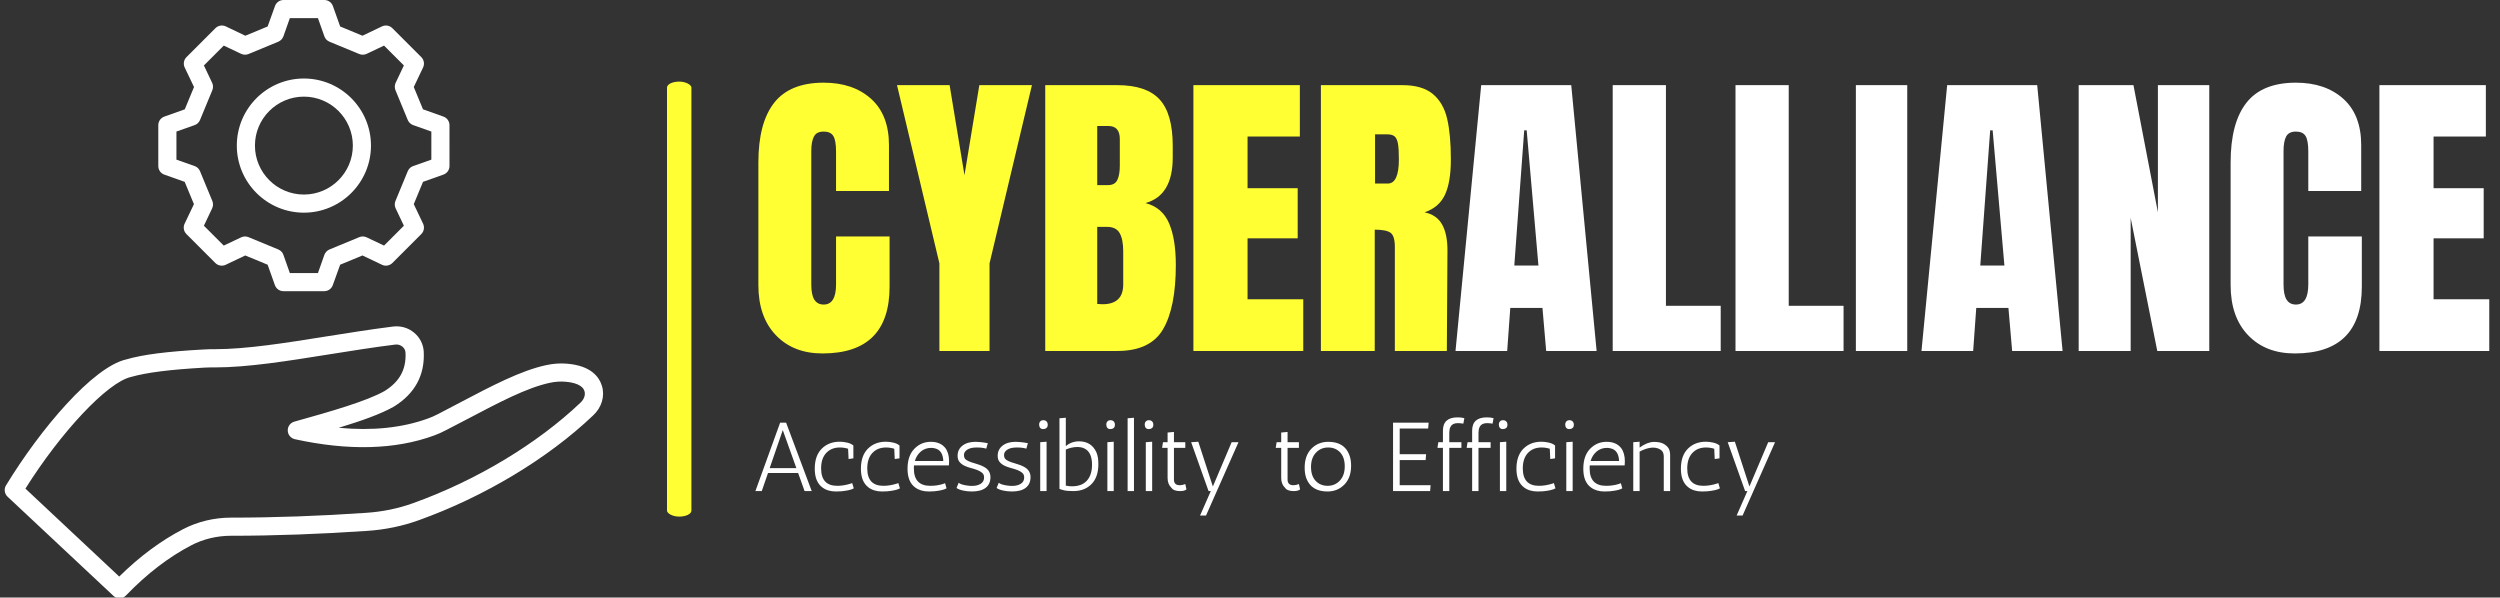 <svg xmlns="http://www.w3.org/2000/svg" version="1.1" xmlns:xlink="http://www.w3.org/1999/xlink" xmlns:svgjs="http://svgjs.dev/svgjs" width="1000" height="239" viewBox="0 0 1000 239"><rect x="0" y="0" width="1000" height="239" fill="#333333" stroke="none"/><g transform="matrix(1,0,0,1,-0.606,0.144)"><svg xmlns="http://www.w3.org/2000/svg" version="1.1" xmlns:xlink="http://www.w3.org/1999/xlink" xmlns:svgjs="http://svgjs.com/svgjs" viewBox="0 0 396 95" data-background-color="#333366" preserveAspectRatio="xMidYMid meet" height="239" width="1000"><defs></defs><g id="tight-bounds" transform="matrix(1,0,0,1,0.24,-0.057)"><svg viewBox="0 0 395.52 95.114" height="95.114" width="395.52"><g><svg viewBox="0 0 395.52 95.114" height="95.114" width="395.52"><g><svg viewBox="0 0 566.453 136.22" height="95.114" width="395.52"><g><rect width="5.56" height="99.06" x="150.817" y="18.58" fill="#ffff33" opacity="1" stroke-width="0" stroke="transparent" fill-opacity="1" class="rect-borderrectangle-0" data-fill-palette-color="primary" rx="1%" id="borderrectangle-0" data-palette-color="#ffff33"></rect></g><g transform="matrix(1,0,0,1,170.933,18.826)"><svg viewBox="0 0 395.52 98.567" height="98.567" width="395.52"><g><svg viewBox="0 0 395.52 98.567" height="98.567" width="395.52"><g><svg viewBox="0 0 395.52 61.657" height="61.657" width="395.52"><g transform="matrix(1,0,0,1,0,0)"><svg width="395.52" viewBox="1.55 -43.35 279.67 43.75" height="61.657" data-palette-color="#ffff33"><g class="undefined-text-0" data-fill-palette-color="primary" id="text-0"><path d="M11.9 0.4Q7.2 0.4 4.38-2.55 1.55-5.5 1.55-10.65L1.55-10.65 1.55-30.45Q1.55-36.85 4.1-40.1 6.65-43.35 12.1-43.35L12.1-43.35Q16.85-43.35 19.75-40.75 22.65-38.15 22.65-33.25L22.65-33.25 22.65-25.85 14.1-25.85 14.1-32.2Q14.1-34.05 13.65-34.75 13.2-35.45 12.1-35.45L12.1-35.45Q10.95-35.45 10.53-34.65 10.1-33.85 10.1-32.3L10.1-32.3 10.1-10.75Q10.1-9.05 10.6-8.28 11.1-7.5 12.1-7.5L12.1-7.5Q14.1-7.5 14.1-10.75L14.1-10.75 14.1-18.5 22.75-18.5 22.75-10.4Q22.75 0.4 11.9 0.4L11.9 0.4ZM38.9 0L30.8 0 30.8-14.15 23.95-42.95 32.45-42.95 34.85-28.4 37.25-42.95 45.75-42.95 38.9-14.15 38.9 0ZM47.9 0L47.9-42.95 59.55-42.95Q64.25-42.95 66.37-40.65 68.5-38.35 68.5-33.15L68.5-33.15 68.5-31.25Q68.5-25.1 64.09-23.9L64.09-23.9Q66.8-23.2 67.9-20.65 69-18.1 69-13.9L69-13.9Q69-7.05 66.95-3.53 64.9 0 59.55 0L59.55 0 47.9 0ZM56.3-26.8L58.05-26.8Q59.15-26.8 59.55-27.63 59.95-28.45 59.95-29.95L59.95-29.95 59.95-34.25Q59.95-36.35 58.1-36.35L58.1-36.35 56.3-36.35 56.3-26.8ZM57.15-7.55Q60.5-7.55 60.5-10.75L60.5-10.75 60.5-16.1Q60.5-18.05 59.92-19.05 59.35-20.05 57.9-20.05L57.9-20.05 56.3-20.05 56.3-7.6 57.15-7.55ZM89.59 0L71.84 0 71.84-42.95 89.04-42.95 89.04-34.65 80.59-34.65 80.59-26.3 88.69-26.3 88.69-18.2 80.59-18.2 80.59-8.35 89.59-8.35 89.59 0ZM92.44 0L92.44-42.95 105.64-42.95Q108.79-42.95 110.52-41.53 112.24-40.1 112.84-37.52 113.44-34.95 113.44-30.95L113.44-30.95Q113.44-27.3 112.49-25.25 111.54-23.2 109.19-22.4L109.19-22.4Q111.14-22 112.02-20.45 112.89-18.9 112.89-16.25L112.89-16.25 112.79 0 104.39 0 104.39-16.8Q104.39-18.6 103.69-19.1 102.99-19.6 101.14-19.6L101.14-19.6 101.14 0 92.44 0ZM101.19-27.05L103.24-27.05Q105.04-27.05 105.04-30.95L105.04-30.95Q105.04-32.65 104.89-33.5 104.74-34.35 104.34-34.68 103.94-35 103.19-35L103.19-35 101.19-35 101.19-27.05Z" fill="#ffff33" data-fill-palette-color="primary"></path><path d="M122.54 0L114.19 0 118.34-42.95 132.89-42.95 136.99 0 128.84 0 128.24-6.95 123.04-6.95 122.54 0ZM125.29-35.65L123.69-13.8 127.59-13.8 125.69-35.65 125.29-35.65ZM157.04 0L139.59 0 139.59-42.95 148.19-42.95 148.19-7.3 157.04-7.3 157.04 0ZM176.89 0L159.43 0 159.43-42.95 168.03-42.95 168.03-7.3 176.89-7.3 176.89 0ZM187.18 0L178.88 0 178.88-42.95 187.18-42.95 187.18 0ZM197.83 0L189.48 0 193.63-42.95 208.18-42.95 212.28 0 204.13 0 203.53-6.95 198.33-6.95 197.83 0ZM200.58-35.65L198.98-13.8 202.88-13.8 200.98-35.65 200.58-35.65ZM223.28 0L214.88 0 214.88-42.95 223.73-42.95 227.68-22.4 227.68-42.95 235.98-42.95 235.98 0 227.58 0 223.28-21.5 223.28 0ZM249.78 0.4Q245.08 0.4 242.25-2.55 239.43-5.5 239.43-10.65L239.43-10.65 239.43-30.45Q239.43-36.85 241.98-40.1 244.53-43.35 249.98-43.35L249.98-43.35Q254.73-43.35 257.63-40.75 260.53-38.15 260.53-33.25L260.53-33.25 260.53-25.85 251.98-25.85 251.98-32.2Q251.98-34.05 251.53-34.75 251.08-35.45 249.98-35.45L249.98-35.45Q248.83-35.45 248.4-34.65 247.98-33.85 247.98-32.3L247.98-32.3 247.98-10.75Q247.98-9.05 248.48-8.28 248.98-7.5 249.98-7.5L249.98-7.5Q251.98-7.5 251.98-10.75L251.98-10.75 251.98-18.5 260.63-18.5 260.63-10.4Q260.63 0.4 249.78 0.4L249.78 0.4ZM281.22 0L263.47 0 263.47-42.95 280.67-42.95 280.67-34.65 272.22-34.65 272.22-26.3 280.32-26.3 280.32-18.2 272.22-18.2 272.22-8.35 281.22-8.35 281.22 0Z" fill="#ffffff" data-fill-palette-color="secondary"></path></g></svg></g></svg></g><g transform="matrix(1,0,0,1,0,76.213)"><svg viewBox="0 0 232.21 22.355" height="22.355" width="232.21"><g transform="matrix(1,0,0,1,0,0)"><svg width="232.21" viewBox="2.25 -37.7 521.39 50.2" height="22.355" data-palette-color="#ffffff"><path d="M27.4 0L24.1-9.25 8.7-9.25 5.5 0 2.25 0 14.9-35 17.95-35 31.05 0 27.4 0ZM16.25-31.2L9.55-11.75 23.2-11.75 16.25-31.2ZM49.9-16.4L49.65-21.65Q47.6-22.3 45.45-22.3L45.45-22.3Q41.1-22.3 38.47-19.5 35.85-16.7 35.85-11.6L35.85-11.6Q35.85-2.7 44.1-2.7L44.1-2.7Q47.4-2.7 50.9-3.8L50.9-3.8Q51.6-4 51.75-4.1L51.75-4.1 52.55-1.4Q50.8-0.35 46.2 0.1L46.2 0.1Q44.9 0.2 43.45 0.2L43.45 0.2Q39.2 0.2 36.45-1.9L36.45-1.9Q32.6-4.8 32.6-11.45 32.6-18.1 36.17-21.68 39.75-25.25 45.4-25.25L45.4-25.25Q47.2-25.25 49.22-24.78 51.25-24.3 52.35-23.3L52.35-23.3 52.35-16.75 49.9-16.4ZM73.5-16.4L73.25-21.65Q71.19-22.3 69.05-22.3L69.05-22.3Q64.69-22.3 62.07-19.5 59.45-16.7 59.45-11.6L59.45-11.6Q59.45-2.7 67.69-2.7L67.69-2.7Q71-2.7 74.5-3.8L74.5-3.8Q75.19-4 75.34-4.1L75.34-4.1 76.15-1.4Q74.4-0.35 69.8 0.1L69.8 0.1Q68.5 0.2 67.05 0.2L67.05 0.2Q62.8 0.2 60.05-1.9L60.05-1.9Q56.2-4.8 56.2-11.45 56.2-18.1 59.77-21.68 63.34-25.25 69-25.25L69-25.25Q70.8-25.25 72.82-24.78 74.84-24.3 75.94-23.3L75.94-23.3 75.94-16.75 73.5-16.4ZM83.29-12.3L83.29-11.5Q83.29-2.7 91.69-2.7L91.69-2.7Q95.24-2.7 98.19-3.65L98.19-3.65Q98.94-3.9 99.24-4.05L99.24-4.05 99.99-1.4Q98.24-0.35 93.64 0.1L93.64 0.1Q92.34 0.2 90.89 0.2L90.89 0.2Q86.69 0.2 83.89-1.9L83.89-1.9Q80.04-4.75 80.04-11.4 80.04-18.05 83.52-21.63 86.99-25.2 91.94-25.2 96.89-25.2 99.39-22L99.39-22Q101.29-19.45 101.29-15.25L101.29-15.25Q101.29-14.25 101.19-13.15L101.19-13.15 83.34-13.15Q83.29-12.75 83.29-12.3L83.29-12.3ZM92.14-22.1L92.14-22.1Q89.04-22.1 86.84-20.23 84.64-18.35 83.79-15.4L83.79-15.4 98.34-15.4Q98.09-20.95 94.04-21.85L94.04-21.85Q93.14-22.1 92.14-22.1ZM121.09-24.5L120.29-21.7Q118.49-22.3 115.39-22.3 112.29-22.3 110.59-21.2 108.89-20.1 108.89-18.48 108.89-16.85 109.89-16.1 110.89-15.35 112.39-14.83 113.89-14.3 115.67-13.8 117.44-13.3 118.94-12.5L118.94-12.5Q122.44-10.7 122.44-7.15 122.44-3.6 120.02-1.7 117.59 0.2 112.94 0.2L112.94 0.2Q110.59 0.2 108.42-0.28 106.24-0.75 105.09-1.6L105.09-1.6 106.19-4.25Q107.34-3.25 110.84-2.8L110.84-2.8Q111.94-2.65 113.09-2.65L113.09-2.65Q115.69-2.65 117.44-3.73 119.19-4.8 119.19-7L119.19-7Q119.19-8.5 118.19-9.35 117.19-10.2 115.69-10.78 114.19-11.35 112.42-11.8 110.64-12.25 109.14-12.98 107.64-13.7 106.64-14.88 105.64-16.05 105.64-18.05L105.64-18.05Q105.64-21.3 108.14-23.25 110.64-25.2 114.84-25.2L114.84-25.2Q115.89-25.2 116.99-25.08 118.09-24.95 118.99-24.85L118.99-24.85 121.09-24.5ZM141.59-24.5L140.79-21.7Q138.99-22.3 135.89-22.3 132.79-22.3 131.09-21.2 129.39-20.1 129.39-18.48 129.39-16.85 130.39-16.1 131.39-15.35 132.89-14.83 134.39-14.3 136.16-13.8 137.94-13.3 139.44-12.5L139.44-12.5Q142.94-10.7 142.94-7.15 142.94-3.6 140.51-1.7 138.09 0.2 133.44 0.2L133.44 0.2Q131.09 0.2 128.91-0.28 126.74-0.75 125.59-1.6L125.59-1.6 126.69-4.25Q127.84-3.25 131.34-2.8L131.34-2.8Q132.44-2.65 133.59-2.65L133.59-2.65Q136.19-2.65 137.94-3.73 139.69-4.8 139.69-7L139.69-7Q139.69-8.5 138.69-9.35 137.69-10.2 136.19-10.78 134.69-11.35 132.91-11.8 131.14-12.25 129.64-12.98 128.14-13.7 127.14-14.88 126.14-16.05 126.14-18.05L126.14-18.05Q126.14-21.3 128.64-23.25 131.14-25.2 135.34-25.2L135.34-25.2Q136.39-25.2 137.49-25.08 138.59-24.95 139.49-24.85L139.49-24.85 141.59-24.5ZM147.89-25L151.14-25.25 151.14 0 147.89 0 147.89-25ZM149.39-31.7Q148.39-31.7 147.86-32.35 147.34-33 147.34-34 147.34-35 147.91-35.63 148.49-36.25 149.49-36.25 150.49-36.25 151.11-35.63 151.74-35 151.74-33.9 151.74-32.8 151.06-32.25 150.39-31.7 149.39-31.7ZM160.98-37.5L160.98-23Q163.93-25.45 167.68-25.45L167.68-25.45Q174.08-25.45 176.63-19.8L176.63-19.8Q177.63-17.5 177.63-13.85L177.63-13.85Q177.63-7.1 174.08-3.55 170.53 0 164.88 0L164.88 0Q161.58 0 159.86-0.45 158.13-0.9 157.73-1.15L157.73-1.15 157.73-37.25 160.98-37.5ZM160.98-21.25L160.98-21.25 160.98-2.8Q162.43-2.45 164.13-2.45L164.13-2.45Q169.13-2.45 171.76-5.35 174.38-8.25 174.38-13.5 174.38-18.75 171.73-21L171.73-21Q169.88-22.55 166.93-22.55 163.98-22.55 160.98-21.25ZM182.23-25L185.48-25.25 185.48 0 182.23 0 182.23-25ZM183.73-31.7Q182.73-31.7 182.21-32.35 181.68-33 181.68-34 181.68-35 182.26-35.63 182.83-36.25 183.83-36.25 184.83-36.25 185.46-35.63 186.08-35 186.08-33.9 186.08-32.8 185.41-32.25 184.73-31.7 183.73-31.7ZM195.83 0L192.58 0 192.58-37.25 195.83-37.5 195.83 0ZM201.88-25L205.13-25.25 205.13 0 201.88 0 201.88-25ZM203.38-31.7Q202.38-31.7 201.85-32.35 201.33-33 201.33-34 201.33-35 201.9-35.63 202.48-36.25 203.48-36.25 204.48-36.25 205.1-35.63 205.73-35 205.73-33.9 205.73-32.8 205.05-32.25 204.38-31.7 203.38-31.7ZM222.07-3.6L222.67-0.9Q221.77 0 219.42 0L219.42 0Q216.12 0 214.97-1.7L214.97-1.7Q213.02-3.55 213.02-6.7L213.02-6.7 213.02-22.1 210.22-22.1 210.67-25 213.02-25 213.02-29.95 216.27-30.25 216.27-25 222.07-25 222.07-22.1 216.27-22.1 216.27-5.9Q216.27-3 219.27-3L219.27-3Q220.57-3 222.07-3.6L222.07-3.6ZM233.97 0L225.07-25 228.72-25.25 236.17-2.35 245.77-25 249.27-25 232.67 12.5 229.62 12.5 235.12 0 233.97 0ZM280.17-3.6L280.77-0.9Q279.87 0 277.52 0L277.52 0Q274.22 0 273.07-1.7L273.07-1.7Q271.12-3.55 271.12-6.7L271.12-6.7 271.12-22.1 268.32-22.1 268.77-25 271.12-25 271.12-29.95 274.37-30.25 274.37-25 280.17-25 280.17-22.1 274.37-22.1 274.37-5.9Q274.37-3 277.37-3L277.37-3Q278.67-3 280.17-3.6L280.17-3.6ZM284.01-6.4L284.01-6.4Q283.11-8.8 283.11-12L283.11-12Q283.11-18.15 286.56-21.68 290.01-25.2 295.21-25.2L295.21-25.2Q303.36-25.2 305.91-18.6L305.91-18.6Q306.86-16.2 306.86-13L306.86-13Q306.86-6.85 303.41-3.33 299.96 0.2 294.76 0.2L294.76 0.2Q286.61 0.2 284.01-6.4ZM286.36-12.35Q286.36-7.75 288.74-5.23 291.11-2.7 294.86-2.7 298.61-2.7 301.11-5.38 303.61-8.05 303.61-12.65 303.61-17.25 301.26-19.78 298.91-22.3 295.14-22.3 291.36-22.3 288.86-19.63 286.36-16.95 286.36-12.35ZM346.51-35L346.26-32 331.71-32 331.71-18.85 345.21-18.85 344.96-15.85 331.71-15.85 331.71-3 347.51-3 347.26 0 328.31 0 328.31-35 346.51-35ZM353.81-25L353.81-30.9Q353.81-37.7 361.31-37.7L361.31-37.7Q363.26-37.7 364.76-37.3L364.76-37.3 364.26-34.5Q362.56-34.75 361.38-34.75 360.21-34.75 359.26-34.35L359.26-34.35Q357.06-33.35 357.06-29.75L357.06-29.75 357.06-25 363.26-25 363.26-22.1 357.06-22.1 357.06 0 353.81 0 353.81-22.1 351.01-22.1 351.46-25 353.81-25ZM368.75-25L368.75-30.9Q368.75-37.7 376.25-37.7L376.25-37.7Q378.2-37.7 379.7-37.3L379.7-37.3 379.2-34.5Q377.5-34.75 376.33-34.75 375.15-34.75 374.2-34.35L374.2-34.35Q372-33.35 372-29.75L372-29.75 372-25 378.2-25 378.2-22.1 372-22.1 372 0 368.75 0 368.75-22.1 365.95-22.1 366.4-25 368.75-25ZM382.95-25L386.2-25.25 386.2 0 382.95 0 382.95-25ZM384.45-31.7Q383.45-31.7 382.93-32.35 382.4-33 382.4-34 382.4-35 382.98-35.63 383.55-36.25 384.55-36.25 385.55-36.25 386.18-35.63 386.8-35 386.8-33.9 386.8-32.8 386.13-32.25 385.45-31.7 384.45-31.7ZM408.7-16.4L408.45-21.65Q406.4-22.3 404.25-22.3L404.25-22.3Q399.9-22.3 397.27-19.5 394.65-16.7 394.65-11.6L394.65-11.6Q394.65-2.7 402.9-2.7L402.9-2.7Q406.2-2.7 409.7-3.8L409.7-3.8Q410.4-4 410.55-4.1L410.55-4.1 411.35-1.4Q409.6-0.35 405 0.1L405 0.1Q403.7 0.2 402.25 0.2L402.25 0.2Q398 0.2 395.25-1.9L395.25-1.9Q391.4-4.8 391.4-11.45 391.4-18.1 394.97-21.68 398.55-25.25 404.2-25.25L404.2-25.25Q406-25.25 408.02-24.78 410.05-24.3 411.15-23.3L411.15-23.3 411.15-16.75 408.7-16.4ZM416.9-25L420.15-25.25 420.15 0 416.9 0 416.9-25ZM418.4-31.7Q417.4-31.7 416.87-32.35 416.35-33 416.35-34 416.35-35 416.92-35.63 417.5-36.25 418.5-36.25 419.5-36.25 420.12-35.63 420.75-35 420.75-33.9 420.75-32.8 420.07-32.25 419.4-31.7 418.4-31.7ZM428.84-12.3L428.84-11.5Q428.84-2.7 437.24-2.7L437.24-2.7Q440.79-2.7 443.74-3.65L443.74-3.65Q444.49-3.9 444.79-4.05L444.79-4.05 445.54-1.4Q443.79-0.35 439.19 0.1L439.19 0.1Q437.89 0.2 436.44 0.2L436.44 0.2Q432.24 0.2 429.44-1.9L429.44-1.9Q425.59-4.75 425.59-11.4 425.59-18.05 429.07-21.63 432.54-25.2 437.49-25.2 442.44-25.2 444.94-22L444.94-22Q446.84-19.45 446.84-15.25L446.84-15.25Q446.84-14.25 446.74-13.15L446.74-13.15 428.89-13.15Q428.84-12.75 428.84-12.3L428.84-12.3ZM437.69-22.1L437.69-22.1Q434.59-22.1 432.39-20.23 430.19-18.35 429.34-15.4L429.34-15.4 443.89-15.4Q443.64-20.95 439.59-21.85L439.59-21.85Q438.69-22.1 437.69-22.1ZM454.39-25.25L454.39-22.25Q458.14-25 461.49-25.15L461.49-25.15Q464.54-25.15 466.19-24.4 467.84-23.65 468.92-22.28 469.99-20.9 469.99-18.4L469.99-18.4 469.99 0 466.74 0 466.74-17.55Q466.74-19.4 465.94-20.4L465.94-20.4Q464.34-22.25 461.04-22.25L461.04-22.25Q457.89-22.1 454.39-20.2L454.39-20.2 454.39 0 451.14 0 451.14-25 454.39-25.25ZM492.79-16.4L492.54-21.65Q490.49-22.3 488.34-22.3L488.34-22.3Q483.99-22.3 481.36-19.5 478.74-16.7 478.74-11.6L478.74-11.6Q478.74-2.7 486.99-2.7L486.99-2.7Q490.29-2.7 493.79-3.8L493.79-3.8Q494.49-4 494.64-4.1L494.64-4.1 495.44-1.4Q493.69-0.35 489.09 0.1L489.09 0.1Q487.79 0.2 486.34 0.2L486.34 0.2Q482.09 0.2 479.34-1.9L479.34-1.9Q475.49-4.8 475.49-11.45 475.49-18.1 479.06-21.68 482.64-25.25 488.29-25.25L488.29-25.25Q490.09-25.25 492.11-24.78 494.14-24.3 495.24-23.3L495.24-23.3 495.24-16.75 492.79-16.4ZM508.34 0L499.44-25 503.09-25.25 510.54-2.35 520.14-25 523.64-25 507.04 12.5 503.99 12.5 509.49 0 508.34 0Z" opacity="1" transform="matrix(1,0,0,1,0,0)" fill="#ffffff" class="undefined-text-1" data-fill-palette-color="secondary" id="text-1"></path></svg></g></svg></g></svg></g></svg></g><g><svg viewBox="0 0 136.262 136.22" height="136.22" width="136.262"><g><svg xmlns="http://www.w3.org/2000/svg" xmlns:xlink="http://www.w3.org/1999/xlink" version="1.1" x="0" y="0" viewBox="3.994 4 66.01 65.99" style="enable-background:new 0 0 74 74;" xml:space="preserve" height="136.22" width="136.262" class="icon-icon-0" fill="#ffffff" data-fill-palette-color="accent" id="icon-0"><g fill="#ffffff" data-fill-palette-color="accent"><path d="M69.88 46.58c-0.3-1-1.21-2.24-3.84-2.46-0.76-0.07-1.54-0.01-2.32 0.16-2.8 0.6-6.02 2.3-9.43 4.09-0.8 0.42-1.62 0.86-2.46 1.29-0.43 0.22-0.78 0.38-1.13 0.5-2.85 1.04-6.15 1.38-9.86 1.03 2.54-0.77 4.68-1.53 6.11-2.35 2.3-1.43 3.4-3.46 3.27-6.04-0.04-0.81-0.43-1.58-1.06-2.1-0.64-0.54-1.48-0.78-2.32-0.68-2.46 0.31-4.95 0.71-7.36 1.09-4.55 0.73-8.85 1.41-12.29 1.41-0.41 0-0.81 0-1.22 0.03-4.06 0.22-6.73 0.56-8.58 1.1-3.67 0.85-9.44 7.64-13.25 13.89-0.25 0.4-0.17 0.93 0.17 1.25l11.67 10.93c0.19 0.18 0.44 0.27 0.68 0.27 0.26 0 0.52-0.1 0.72-0.31 2.29-2.38 4.72-4.24 7.2-5.53 1.32-0.69 2.84-1.05 4.38-1.05 4.86 0 9.92-0.19 15.04-0.54 1.97-0.13 3.88-0.53 5.66-1.17 7.22-2.59 14.24-6.8 19.24-11.56C69.85 48.96 70.22 47.7 69.88 46.58zM67.53 48.4C62.73 52.97 55.97 57.03 49 59.52c-1.61 0.58-3.34 0.93-5.13 1.05-5.08 0.35-10.09 0.53-14.91 0.53-1.86 0-3.69 0.44-5.3 1.28-2.43 1.26-4.79 3.01-7.03 5.22L6.28 57.9c3.93-6.26 9.03-11.7 11.62-12.31 1.75-0.5 4.27-0.82 8.18-1.04 0.37-0.02 0.74-0.02 1.11-0.02 3.6 0 7.97-0.7 12.6-1.44 2.39-0.38 4.86-0.78 7.29-1.08 0.29-0.04 0.57 0.05 0.79 0.23 0.21 0.17 0.33 0.41 0.34 0.67 0.09 1.84-0.65 3.19-2.3 4.22-1.96 1.11-5.83 2.23-9.96 3.38-0.44 0.12-0.75 0.53-0.73 0.99 0.01 0.46 0.34 0.85 0.79 0.95 5.9 1.29 11.07 1.16 15.35-0.41 0.42-0.15 0.86-0.35 1.36-0.61 0.84-0.43 1.67-0.87 2.48-1.29 3.29-1.73 6.39-3.37 8.92-3.91 0.6-0.13 1.18-0.17 1.74-0.12 0.83 0.07 1.88 0.31 2.09 1.04C68.08 47.55 67.91 48.04 67.53 48.4z" fill="#ffffff" data-fill-palette-color="accent"></path><path d="M21.6 23.26l2.25 0.8 1.02 2.46-1.03 2.16c-0.18 0.38-0.1 0.84 0.2 1.14l3.19 3.19c0.3 0.3 0.75 0.38 1.14 0.2l2.16-1.03L33 33.2l0.8 2.25c0.14 0.4 0.52 0.67 0.94 0.67h4.51c0.42 0 0.8-0.27 0.94-0.67L41 33.2l2.46-1.02 2.16 1.03c0.38 0.18 0.84 0.1 1.14-0.2l3.19-3.19c0.3-0.3 0.38-0.75 0.2-1.14l-1.03-2.16 1.02-2.46 2.25-0.8c0.4-0.14 0.67-0.52 0.67-0.94V17.8c0-0.42-0.27-0.8-0.67-0.94l-2.25-0.8-1.02-2.46 1.03-2.16c0.18-0.38 0.1-0.84-0.2-1.14l-3.19-3.19c-0.3-0.3-0.75-0.38-1.14-0.2l-2.16 1.03L41 6.92l-0.8-2.25C40.06 4.27 39.68 4 39.26 4h-4.51c-0.42 0-0.8 0.27-0.94 0.67L33 6.92l-2.46 1.02-2.16-1.03c-0.38-0.18-0.84-0.1-1.14 0.2l-3.19 3.19c-0.3 0.3-0.38 0.75-0.2 1.14l1.03 2.16-1.02 2.46-2.25 0.8c-0.4 0.14-0.67 0.52-0.67 0.94v4.51C20.94 22.74 21.2 23.12 21.6 23.26zM22.94 18.51l2.01-0.71c0.27-0.09 0.48-0.3 0.59-0.56l1.36-3.29c0.11-0.26 0.1-0.56-0.02-0.81l-0.91-1.92 2.19-2.19 1.92 0.91c0.26 0.12 0.55 0.13 0.81 0.02l3.29-1.36c0.26-0.11 0.46-0.32 0.56-0.59L35.45 6h3.1l0.71 2.01c0.09 0.27 0.3 0.48 0.56 0.59l3.29 1.36c0.26 0.11 0.56 0.1 0.81-0.02l1.92-0.91 2.19 2.19-0.91 1.92C47 13.39 47 13.69 47.1 13.95l1.36 3.29c0.11 0.26 0.32 0.46 0.59 0.56l2.01 0.71v3.1l-2.01 0.71c-0.27 0.09-0.48 0.3-0.59 0.56l-1.36 3.29c-0.11 0.26-0.1 0.56 0.02 0.81l0.91 1.92-2.19 2.19-1.92-0.91c-0.26-0.12-0.55-0.13-0.81-0.02l-3.29 1.36c-0.26 0.11-0.46 0.32-0.56 0.59l-0.71 2.01h-3.1l-0.71-2.01c-0.09-0.27-0.3-0.48-0.56-0.59l-3.29-1.36c-0.26-0.11-0.56-0.1-0.81 0.02l-1.92 0.91-2.19-2.19 0.91-1.92c0.12-0.26 0.13-0.55 0.02-0.81l-1.36-3.29c-0.11-0.26-0.32-0.47-0.59-0.56l-2.01-0.71V18.51z" fill="#ffffff" data-fill-palette-color="accent"></path><path d="M37 27.46c4.08 0 7.4-3.32 7.4-7.4 0-4.08-3.32-7.4-7.4-7.4-4.08 0-7.4 3.32-7.4 7.4C29.6 24.14 32.92 27.46 37 27.46zM37 14.66c2.98 0 5.4 2.42 5.4 5.4s-2.42 5.4-5.4 5.4-5.4-2.42-5.4-5.4S34.02 14.66 37 14.66z" fill="#ffffff" data-fill-palette-color="accent"></path></g></svg><g></g></g></svg></g></svg></g></svg></g></svg><rect width="395.52" height="95.114" fill="transparent" stroke="transparent"></rect></g></svg></g></svg>